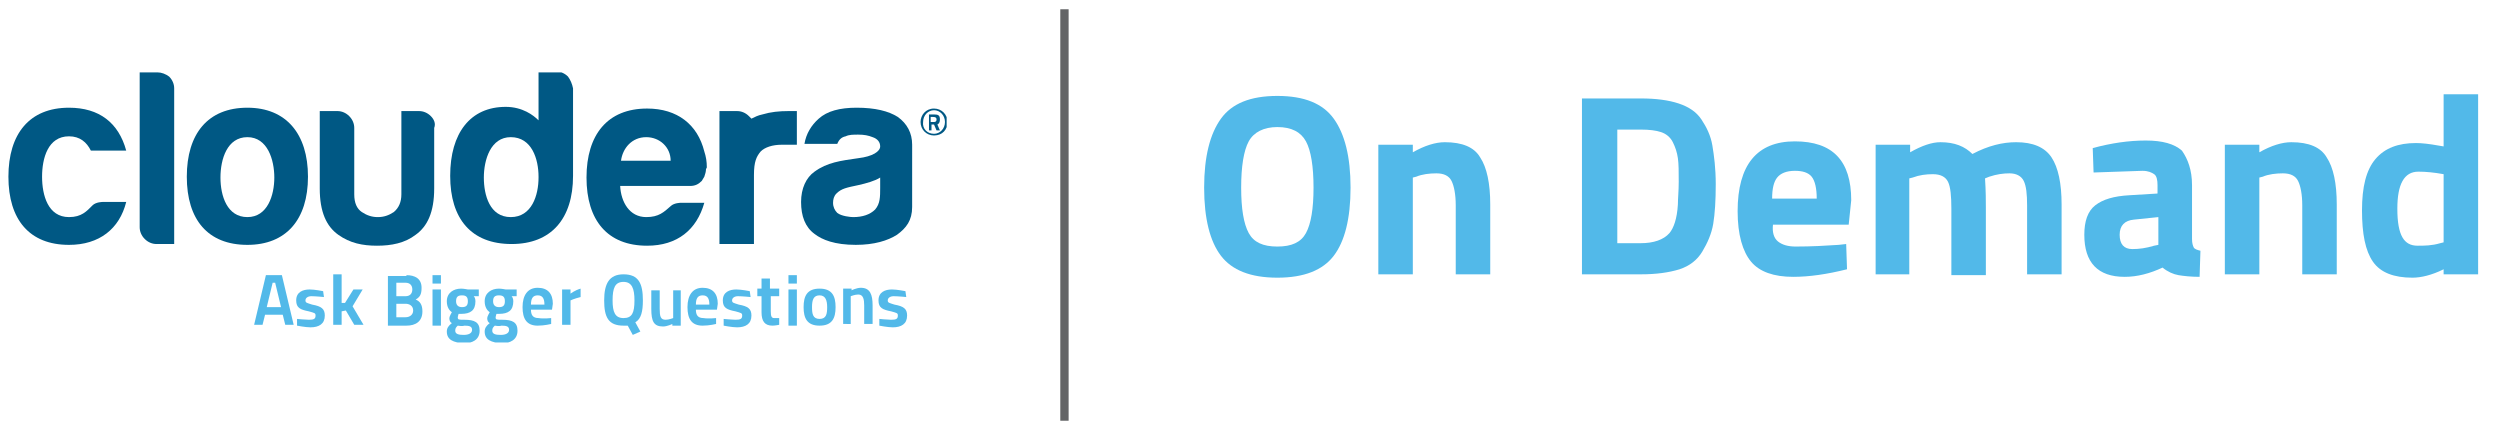 <?xml version="1.0" encoding="utf-8"?>
<!-- Generator: Adobe Illustrator 19.0.0, SVG Export Plug-In . SVG Version: 6.00 Build 0)  -->
<svg version="1.1" id="Layer_1" xmlns="http://www.w3.org/2000/svg" xmlns:xlink="http://www.w3.org/1999/xlink" x="0px" y="0px"
	 viewBox="0 0 297.1 51" style="enable-background:new 0 0 297.1 51;" xml:space="preserve">
<style type="text/css">
	.st0{fill:none;stroke:#636466;stroke-width:0.99;}
	.st1{fill:#52B9E9;}
	.st2{clip-path:url(#XMLID_104_);fill:#52B9E9;}
	.st3{clip-path:url(#XMLID_104_);fill:#005884;}
</style>
<g id="XMLID_1_">
	<line id="XMLID_4_" class="st0" x1="126.5" y1="1.1" x2="126.5" y2="50"/>
	<g id="XMLID_69_">
		<path id="XMLID_66_" class="st1" d="M31.6,32.7h1.9l1.4,5.9h-1l-0.3-1.2h-2.1l-0.3,1.2h-1L31.6,32.7z M31.7,36.5h1.7l-0.7-2.9
			h-0.3L31.7,36.5z"/>
		<g id="XMLID_5_">
			<defs>
				<rect id="XMLID_6_" x="1" y="8.6" width="111.5" height="32.1"/>
			</defs>
			<clipPath id="XMLID_104_">
				<use xlink:href="#XMLID_6_"  style="overflow:visible;"/>
			</clipPath>
			<path id="XMLID_65_" class="st2" d="M38.5,35.3c0,0-1-0.1-1.5-0.1c-0.4,0-0.7,0.2-0.7,0.5c0,0.3,0.2,0.3,0.8,0.5
				c1.1,0.2,1.5,0.5,1.5,1.3c0,1-0.7,1.4-1.7,1.4c-0.6,0-1.6-0.2-1.6-0.2l0-0.8c0,0,1,0.1,1.4,0.1c0.6,0,0.8-0.1,0.8-0.5
				c0-0.3-0.1-0.3-0.8-0.5c-1-0.2-1.5-0.4-1.5-1.3c0-1,0.8-1.3,1.6-1.3c0.6,0,1.6,0.2,1.6,0.2L38.5,35.3z"/>
			<polygon id="XMLID_64_" class="st2" points="39.6,38.6 39.6,32.6 40.6,32.6 40.6,36 41,36 42,34.4 43.1,34.4 41.9,36.4 
				43.2,38.6 42.1,38.6 41.1,36.9 40.6,37 40.6,38.6 			"/>
			<path id="XMLID_60_" class="st2" d="M48.3,32.7c1,0,1.8,0.4,1.8,1.5c0,0.8-0.2,1.1-0.7,1.4c0.5,0.2,0.8,0.6,0.8,1.4
				c0,1.2-0.8,1.7-1.9,1.7h-2.2v-5.9H48.3z M47.1,33.6v1.6h1.1c0.5,0,0.8-0.3,0.8-0.8c0-0.5-0.3-0.8-0.8-0.8H47.1z M47.1,36.1v1.6
				h1.1c0.5,0,0.9-0.3,0.9-0.8c0-0.6-0.5-0.8-0.9-0.8H47.1z"/>
			<path id="XMLID_57_" class="st2" d="M51.4,32.7h1v1h-1V32.7z M51.4,34.4h1v4.3h-1V34.4z"/>
			<path id="XMLID_53_" class="st2" d="M53.1,39.4c0-0.4,0.2-0.7,0.6-1c-0.2-0.1-0.3-0.3-0.3-0.6c0-0.2,0.3-0.7,0.3-0.7
				c-0.3-0.2-0.6-0.6-0.6-1.3c0-1,0.8-1.5,1.7-1.5c0.3,0,0.8,0.1,0.8,0.1l1.3,0v0.8h-0.6c0.1,0.1,0.2,0.3,0.2,0.6
				c0,1.1-0.6,1.5-1.7,1.5c-0.1,0-0.2,0-0.3,0c0,0-0.1,0.3-0.1,0.4c0,0.3,0.1,0.3,0.8,0.3c1.2,0,1.8,0.3,1.8,1.3
				c0,1.1-0.9,1.5-1.9,1.5C53.9,40.7,53.1,40.4,53.1,39.4 M54.4,38.7c-0.2,0.2-0.3,0.3-0.3,0.6c0,0.4,0.4,0.5,1,0.5
				c0.6,0,1-0.2,1-0.6c0-0.4-0.3-0.5-0.9-0.5C54.9,38.8,54.4,38.7,54.4,38.7 M55.6,35.8c0-0.5-0.2-0.7-0.7-0.7
				c-0.5,0-0.7,0.2-0.7,0.7c0,0.4,0.2,0.7,0.7,0.7S55.6,36.3,55.6,35.8"/>
			<path id="XMLID_49_" class="st2" d="M57.6,39.4c0-0.4,0.2-0.7,0.6-1c-0.2-0.1-0.3-0.3-0.3-0.6c0-0.2,0.3-0.7,0.3-0.7
				c-0.3-0.2-0.6-0.6-0.6-1.3c0-1,0.8-1.5,1.7-1.5c0.3,0,0.8,0.1,0.8,0.1l1.3,0v0.8h-0.6c0.1,0.1,0.2,0.3,0.2,0.6
				c0,1.1-0.6,1.5-1.7,1.5c-0.1,0-0.2,0-0.3,0c0,0-0.1,0.3-0.1,0.4c0,0.3,0.1,0.3,0.8,0.3c1.2,0,1.8,0.3,1.8,1.3
				c0,1.1-0.9,1.5-1.9,1.5C58.4,40.7,57.6,40.4,57.6,39.4 M58.8,38.7c-0.2,0.2-0.3,0.3-0.3,0.6c0,0.4,0.4,0.5,1,0.5
				c0.6,0,1-0.2,1-0.6c0-0.4-0.3-0.5-0.9-0.5C59.3,38.8,58.8,38.7,58.8,38.7 M60,35.8c0-0.5-0.2-0.7-0.7-0.7c-0.5,0-0.7,0.2-0.7,0.7
				c0,0.4,0.2,0.7,0.7,0.7S60,36.3,60,35.8"/>
			<path id="XMLID_46_" class="st2" d="M65.5,37.8l0,0.7c0,0-0.8,0.2-1.6,0.2c-1.3,0-1.8-0.8-1.8-2.2c0-1.4,0.6-2.3,1.8-2.3
				c1.2,0,1.8,0.7,1.8,1.9l-0.1,0.7h-2.5c0,0.6,0.2,1,0.9,1C64.6,37.9,65.5,37.8,65.5,37.8 M64.7,36.2c0-0.7-0.2-1.1-0.8-1.1
				c-0.6,0-0.8,0.4-0.8,1.1H64.7z"/>
			<path id="XMLID_45_" class="st2" d="M66.8,34.4h1v0.5c0,0,0.5-0.4,1.2-0.6v1c-0.8,0.2-1.2,0.4-1.2,0.4v2.9h-1V34.4z"/>
			<path id="XMLID_42_" class="st2" d="M74.6,38.7c-0.1,0-0.3,0-0.5,0c-1.8,0-2.3-1-2.3-3c0-2,0.6-3.1,2.3-3.1
				c1.8,0,2.3,1.1,2.3,3.1c0,1.3-0.2,2.2-0.9,2.6l0.6,1.1l-0.9,0.4L74.6,38.7z M75.4,35.7c0-1.4-0.3-2.2-1.3-2.2
				c-1,0-1.3,0.7-1.3,2.2c0,1.4,0.3,2.1,1.3,2.1C75.1,37.8,75.4,37.2,75.4,35.7"/>
			<path id="XMLID_41_" class="st2" d="M80.9,34.4v4.3h-1v-0.2c0,0-0.6,0.3-1.1,0.3c-1.1,0-1.4-0.6-1.4-2.1v-2.2h1v2.2
				c0,0.9,0.1,1.3,0.7,1.3c0.4,0,0.9-0.2,0.9-0.2v-3.3H80.9z"/>
			<path id="XMLID_38_" class="st2" d="M85.1,37.8l0,0.7c0,0-0.8,0.2-1.6,0.2c-1.3,0-1.8-0.8-1.8-2.2c0-1.4,0.6-2.3,1.8-2.3
				c1.2,0,1.8,0.7,1.8,1.9l-0.1,0.7h-2.5c0,0.6,0.2,1,0.9,1C84.2,37.9,85.1,37.8,85.1,37.8 M84.3,36.2c0-0.7-0.2-1.1-0.8-1.1
				c-0.6,0-0.8,0.4-0.8,1.1H84.3z"/>
			<path id="XMLID_37_" class="st2" d="M89.2,35.3c0,0-1-0.1-1.5-0.1c-0.4,0-0.7,0.2-0.7,0.5c0,0.3,0.2,0.3,0.8,0.5
				c1.1,0.2,1.5,0.5,1.5,1.3c0,1-0.7,1.4-1.7,1.4c-0.6,0-1.6-0.2-1.6-0.2l0-0.8c0,0,1,0.1,1.4,0.1c0.6,0,0.8-0.1,0.8-0.5
				c0-0.3-0.1-0.3-0.8-0.5c-1-0.2-1.5-0.4-1.5-1.3c0-1,0.8-1.3,1.6-1.3c0.6,0,1.6,0.2,1.6,0.2L89.2,35.3z"/>
			<path id="XMLID_36_" class="st2" d="M91.6,35.2V37c0,0.6,0.1,0.8,0.4,0.8c0.2,0,0.6,0,0.6,0l0,0.8c0,0-0.5,0.1-0.8,0.1
				c-0.9,0-1.3-0.5-1.3-1.6v-1.9h-0.5v-0.9h0.5v-1.2h1v1.2h1.1v0.9H91.6z"/>
			<path id="XMLID_33_" class="st2" d="M93.7,32.7h1v1h-1V32.7z M93.7,34.4h1v4.3h-1V34.4z"/>
			<path id="XMLID_30_" class="st2" d="M99.3,36.5c0,1.3-0.4,2.2-1.9,2.2c-1.5,0-1.9-0.9-1.9-2.2c0-1.3,0.4-2.2,1.9-2.2
				C98.9,34.3,99.3,35.2,99.3,36.5 M98.3,36.5c0-0.8-0.2-1.4-0.9-1.4c-0.7,0-0.9,0.5-0.9,1.4c0,0.8,0.1,1.4,0.9,1.4
				C98.2,37.9,98.3,37.3,98.3,36.5"/>
			<path id="XMLID_29_" class="st2" d="M100.2,38.6v-4.3h1v0.2c0,0,0.6-0.3,1.1-0.3c1.1,0,1.4,0.8,1.4,2.1v2.2h-1v-2.2
				c0-0.7-0.1-1.3-0.7-1.3c-0.4,0-0.9,0.2-0.9,0.2v3.3H100.2z"/>
			<path id="XMLID_28_" class="st2" d="M107.7,35.3c0,0-1-0.1-1.5-0.1c-0.4,0-0.7,0.2-0.7,0.5c0,0.3,0.2,0.3,0.8,0.5
				c1.1,0.2,1.5,0.5,1.5,1.3c0,1-0.7,1.4-1.7,1.4c-0.6,0-1.6-0.2-1.6-0.2l0-0.8c0,0,1,0.1,1.4,0.1c0.6,0,0.8-0.1,0.8-0.5
				c0-0.3-0.1-0.3-0.8-0.5c-1-0.2-1.5-0.4-1.5-1.3c0-1,0.8-1.3,1.6-1.3c0.6,0,1.6,0.2,1.6,0.2L107.7,35.3z"/>
			<path id="XMLID_27_" class="st3" d="M93.7,13.2c-1.1,0-2.1,0.1-3.1,0.4c-0.5,0.1-0.9,0.3-1.3,0.5c-0.1-0.1-0.2-0.2-0.3-0.3
				c-0.4-0.4-0.9-0.6-1.4-0.6h-2.1V29h4.1v-8.2c0-1.6,0.3-2.2,0.8-2.8c0.5-0.5,1.4-0.8,2.5-0.8h1.8v-4H93.7"/>
			<path id="XMLID_26_" class="st3" d="M18.7,8.6h-2.1V27c0,0.5,0.2,1,0.6,1.4c0.4,0.4,0.9,0.6,1.4,0.6h2.1V10.5
				c0-0.5-0.2-1-0.6-1.4C19.7,8.8,19.2,8.6,18.7,8.6"/>
			<path id="XMLID_23_" class="st3" d="M29.4,25.8c2.4,0,3.2-2.6,3.2-4.7s-0.8-4.8-3.2-4.8c-2.4,0-3.2,2.6-3.2,4.8
				S27,25.8,29.4,25.8 M29.4,12.8c4.6,0,7.2,3.1,7.2,8.2c0,5.1-2.6,8.1-7.2,8.1c-4.7,0-7.2-3-7.2-8.1C22.2,15.9,24.7,12.8,29.4,12.8
				"/>
			<path id="XMLID_22_" class="st3" d="M8.2,25.8C5.7,25.8,5,23.2,5,21s0.7-4.8,3.2-4.8c1.3,0,2.1,0.7,2.6,1.7H15
				c-0.9-3.3-3.2-5.1-6.8-5.1C3.5,12.8,1,15.9,1,21c0,5.1,2.5,8.1,7.2,8.1c3.6,0,6-1.9,6.8-5.1h-2.8c0,0-0.8,0-1.2,0.4
				C10.3,25.1,9.7,25.8,8.2,25.8"/>
			<path id="XMLID_21_" class="st3" d="M51.2,13.8c-0.4-0.4-0.9-0.6-1.4-0.6h-2.1v9.9c0,0.9-0.3,1.6-0.9,2.1
				c-0.6,0.4-1.2,0.6-1.9,0.6c-0.7,0-1.3-0.2-1.9-0.6c-0.6-0.4-0.9-1.1-0.9-2.1v-7.9c0-0.5-0.2-1-0.6-1.4c-0.4-0.4-0.9-0.6-1.4-0.6
				h-2.1v9.2c0,2.8,0.8,4.5,2.2,5.5c1.4,1,2.9,1.3,4.6,1.3c1.7,0,3.3-0.3,4.6-1.3c1.4-1,2.2-2.7,2.2-5.5v-7.2
				C51.8,14.7,51.6,14.2,51.2,13.8"/>
			<path id="XMLID_18_" class="st3" d="M67.5,9.1c-0.4-0.4-0.9-0.6-1.4-0.6H64v5.8c-0.6-0.6-1.9-1.6-3.9-1.6c-4.2,0-6.6,3.1-6.6,8.2
				c0,5.1,2.5,8.1,7.3,8.1c4.7,0,7.3-3,7.3-8.1h0V10.5C68,10,67.8,9.5,67.5,9.1 M60.7,25.8c-2.5,0-3.2-2.6-3.2-4.7s0.8-4.8,3.2-4.8
				c2.5,0,3.3,2.6,3.3,4.7v0.1h0C64,23.2,63.2,25.8,60.7,25.8"/>
			<path id="XMLID_15_" class="st3" d="M83.9,20.1c0,0.3-0.1,0.6-0.2,0.9c-0.1,0.2-0.2,0.3-0.3,0.5c-0.4,0.4-0.8,0.6-1.4,0.6h-8.3
				c0.1,1.9,1.1,3.7,3.1,3.7c1.5,0,2.1-0.6,2.9-1.3c0.4-0.4,1.2-0.4,1.2-0.4h2.8c-0.9,3.2-3.2,5.1-6.8,5.1c-4.7,0-7.2-3-7.2-8.1
				c0-5.1,2.5-8.2,7.2-8.2c3.6,0,6,1.9,6.8,5.1c0.2,0.6,0.3,1.2,0.3,1.9L83.9,20.1z M76.8,16.3c-1.7,0-2.8,1.3-3,2.8h5.9
				C79.7,17.5,78.4,16.3,76.8,16.3"/>
			<path id="XMLID_12_" class="st3" d="M108.4,17.2c0-1.4-0.6-2.5-1.7-3.3c-1.1-0.7-2.7-1.1-4.9-1.1c-2,0-3.5,0.4-4.5,1.3
				c-0.9,0.8-1.5,1.8-1.7,3h3.9c0.2-0.5,0.5-0.8,1-0.9c0.4-0.2,0.9-0.2,1.5-0.2c0.7,0,1.2,0.1,1.7,0.3c0.6,0.2,0.9,0.6,0.9,1.1
				c0,0.6-0.9,1.2-2.6,1.4c-2.1,0.3-3.7,0.5-5.2,1.6c-1,0.7-1.6,2-1.6,3.6c0,1.7,0.5,3,1.6,3.8c0.9,0.7,2.4,1.3,4.9,1.3
				c2.2,0,3.8-0.5,4.9-1.2c1.1-0.8,1.8-1.7,1.8-3.3V17.2z M104,24.9c-0.6,0.6-1.5,0.9-2.6,0.9c-0.3,0-1.4-0.1-1.9-0.5
				C99.2,25,99,24.6,99,24.1c0-0.4,0.1-0.8,0.4-1.1c0.6-0.6,1.2-0.7,2.6-1c0.9-0.2,2-0.5,2.6-0.9v1.2
				C104.6,23.4,104.6,24.2,104,24.9"/>
			<path id="XMLID_7_" class="st3" d="M111,12.9c0.9,0,1.6,0.7,1.6,1.6c0,0.9-0.6,1.6-1.6,1.6c-0.9,0-1.6-0.7-1.6-1.6
				C109.4,13.7,110,12.9,111,12.9 M111,15.9c0.7,0,1.3-0.6,1.3-1.4c0-0.8-0.6-1.4-1.3-1.4c-0.7,0-1.3,0.6-1.3,1.4
				C109.6,15.3,110.2,15.9,111,15.9 M111,14.8h-0.3v0.7h-0.3v-1.9h0.6c0.5,0,0.7,0.1,0.7,0.6c0,0.3-0.1,0.5-0.3,0.6l0.3,0.7h-0.4
				L111,14.8z M110.6,14.5h0.4c0.2,0,0.3-0.1,0.3-0.3c0-0.2-0.1-0.3-0.4-0.3h-0.3V14.5z"/>
		</g>
	</g>
	<g id="XMLID_82_">
		<path id="XMLID_83_" class="st1" d="M158.5,30.4c-1.3,1.7-3.5,2.6-6.7,2.6c-3.2,0-5.4-0.9-6.7-2.6c-1.3-1.7-2-4.4-2-8.1
			s0.7-6.4,2-8.2c1.3-1.8,3.5-2.7,6.7-2.7c3.2,0,5.4,0.9,6.7,2.7c1.3,1.8,2,4.5,2,8.2S159.8,28.7,158.5,30.4z M148.4,27.7
			c0.6,1.1,1.7,1.6,3.4,1.6c1.7,0,2.8-0.5,3.4-1.6c0.6-1.1,0.9-2.9,0.9-5.4s-0.3-4.4-0.9-5.5s-1.7-1.7-3.4-1.7
			c-1.6,0-2.8,0.6-3.4,1.7c-0.6,1.1-0.9,3-0.9,5.5S147.8,26.6,148.4,27.7z"/>
		<path id="XMLID_86_" class="st1" d="M167.9,32.6h-4.1V17.2h4.1v0.9c1.4-0.8,2.7-1.2,3.8-1.2c2.1,0,3.5,0.6,4.2,1.8
			c0.8,1.2,1.2,3.1,1.2,5.6v8.3H173v-8.2c0-1.3-0.2-2.3-0.5-2.9c-0.3-0.6-0.9-0.9-1.8-0.9c-0.8,0-1.7,0.1-2.4,0.4l-0.4,0.1V32.6z"/>
		<path id="XMLID_88_" class="st1" d="M195,32.6h-7V11.7h7c1.8,0,3.3,0.2,4.5,0.6c1.2,0.4,2.1,1,2.7,1.9c0.6,0.9,1.1,1.9,1.3,3.1
			s0.4,2.7,0.4,4.6c0,1.9-0.1,3.5-0.3,4.7s-0.7,2.3-1.3,3.3c-0.6,1-1.5,1.7-2.7,2.1C198.3,32.4,196.8,32.6,195,32.6z M199.4,24.3
			c0-0.7,0.1-1.6,0.1-2.7c0-1.2,0-2.1-0.1-2.8c-0.1-0.7-0.3-1.3-0.6-1.9c-0.3-0.6-0.8-1-1.4-1.2c-0.6-0.2-1.4-0.3-2.4-0.3h-2.8v13.5
			h2.8c1.5,0,2.7-0.4,3.4-1.2C198.9,27.1,199.3,26,199.4,24.3z"/>
		<path id="XMLID_91_" class="st1" d="M211.3,28.7c0.5,0.4,1.2,0.6,2.1,0.6c1.9,0,3.6-0.1,5.1-0.2l0.9-0.1l0.1,3
			c-2.4,0.6-4.5,0.9-6.4,0.9c-2.3,0-4-0.6-5-1.8c-1-1.2-1.6-3.2-1.6-6c0-5.5,2.3-8.3,6.8-8.3c4.5,0,6.7,2.3,6.7,7l-0.3,2.9h-9
			C210.6,27.6,210.8,28.3,211.3,28.7z M215.9,23.6c0-1.2-0.2-2.1-0.6-2.6s-1.1-0.7-2-0.7c-1,0-1.7,0.3-2.1,0.8
			c-0.4,0.5-0.6,1.3-0.6,2.5H215.9z"/>
		<path id="XMLID_94_" class="st1" d="M227,32.6h-4.1V17.2h4.1v0.9c1.4-0.8,2.6-1.2,3.6-1.2c1.7,0,2.9,0.5,3.8,1.4
			c1.9-1,3.6-1.4,5.2-1.4c2,0,3.4,0.6,4.2,1.8c0.8,1.2,1.2,3.1,1.2,5.6v8.3h-4.1v-8.2c0-1.3-0.1-2.3-0.4-2.9
			c-0.3-0.6-0.9-0.9-1.7-0.9c-0.7,0-1.5,0.1-2.4,0.4l-0.5,0.2c0.1,1.5,0.1,2.7,0.1,3.5v8h-4.1v-7.9c0-1.5-0.1-2.6-0.4-3.2
			c-0.3-0.6-0.9-0.9-1.8-0.9c-0.8,0-1.6,0.1-2.4,0.4l-0.4,0.1V32.6z"/>
		<path id="XMLID_96_" class="st1" d="M260.5,22v6.4c0,0.5,0.1,0.8,0.2,1c0.1,0.2,0.4,0.3,0.8,0.4l-0.1,3.1c-1,0-1.9-0.1-2.5-0.2
			c-0.6-0.1-1.3-0.4-1.9-0.9c-1.5,0.7-3,1.1-4.5,1.1c-3.2,0-4.8-1.7-4.8-5c0-1.6,0.4-2.8,1.3-3.5c0.9-0.7,2.2-1.1,4.1-1.2l3.3-0.2
			v-1c0-0.6-0.1-1.1-0.4-1.3c-0.3-0.2-0.7-0.4-1.4-0.4l-5.8,0.2l-0.1-2.9c2.2-0.6,4.3-0.9,6.3-0.9s3.4,0.4,4.3,1.2
			C260,18.9,260.5,20.2,260.5,22z M253.6,26.1c-1.1,0.1-1.7,0.7-1.7,1.8c0,1.1,0.5,1.7,1.5,1.7c0.8,0,1.6-0.1,2.6-0.4l0.5-0.1v-3.3
			L253.6,26.1z"/>
		<path id="XMLID_99_" class="st1" d="M268.5,32.6h-4.1V17.2h4.1v0.9c1.4-0.8,2.7-1.2,3.8-1.2c2.1,0,3.5,0.6,4.2,1.8
			c0.8,1.2,1.2,3.1,1.2,5.6v8.3h-4.1v-8.2c0-1.3-0.2-2.3-0.5-2.9c-0.3-0.6-0.9-0.9-1.8-0.9c-0.8,0-1.7,0.1-2.4,0.4l-0.4,0.1V32.6z"
			/>
		<path id="XMLID_101_" class="st1" d="M294.5,11.1v21.5h-4.1V32c-1.4,0.7-2.7,1-3.7,1c-2.2,0-3.8-0.6-4.7-1.9
			c-0.9-1.3-1.3-3.3-1.3-6.1c0-2.8,0.5-4.8,1.6-6.1c1.1-1.3,2.7-1.9,4.8-1.9c0.7,0,1.6,0.1,2.7,0.3l0.6,0.1v-6.2H294.5z M290,28.9
			l0.4-0.1v-8.1c-1.1-0.2-2.1-0.3-3-0.3c-1.7,0-2.5,1.5-2.5,4.4c0,1.6,0.2,2.7,0.6,3.4s1,1,1.8,1S289,29.2,290,28.9z"/>
	</g>
</g>
</svg>
